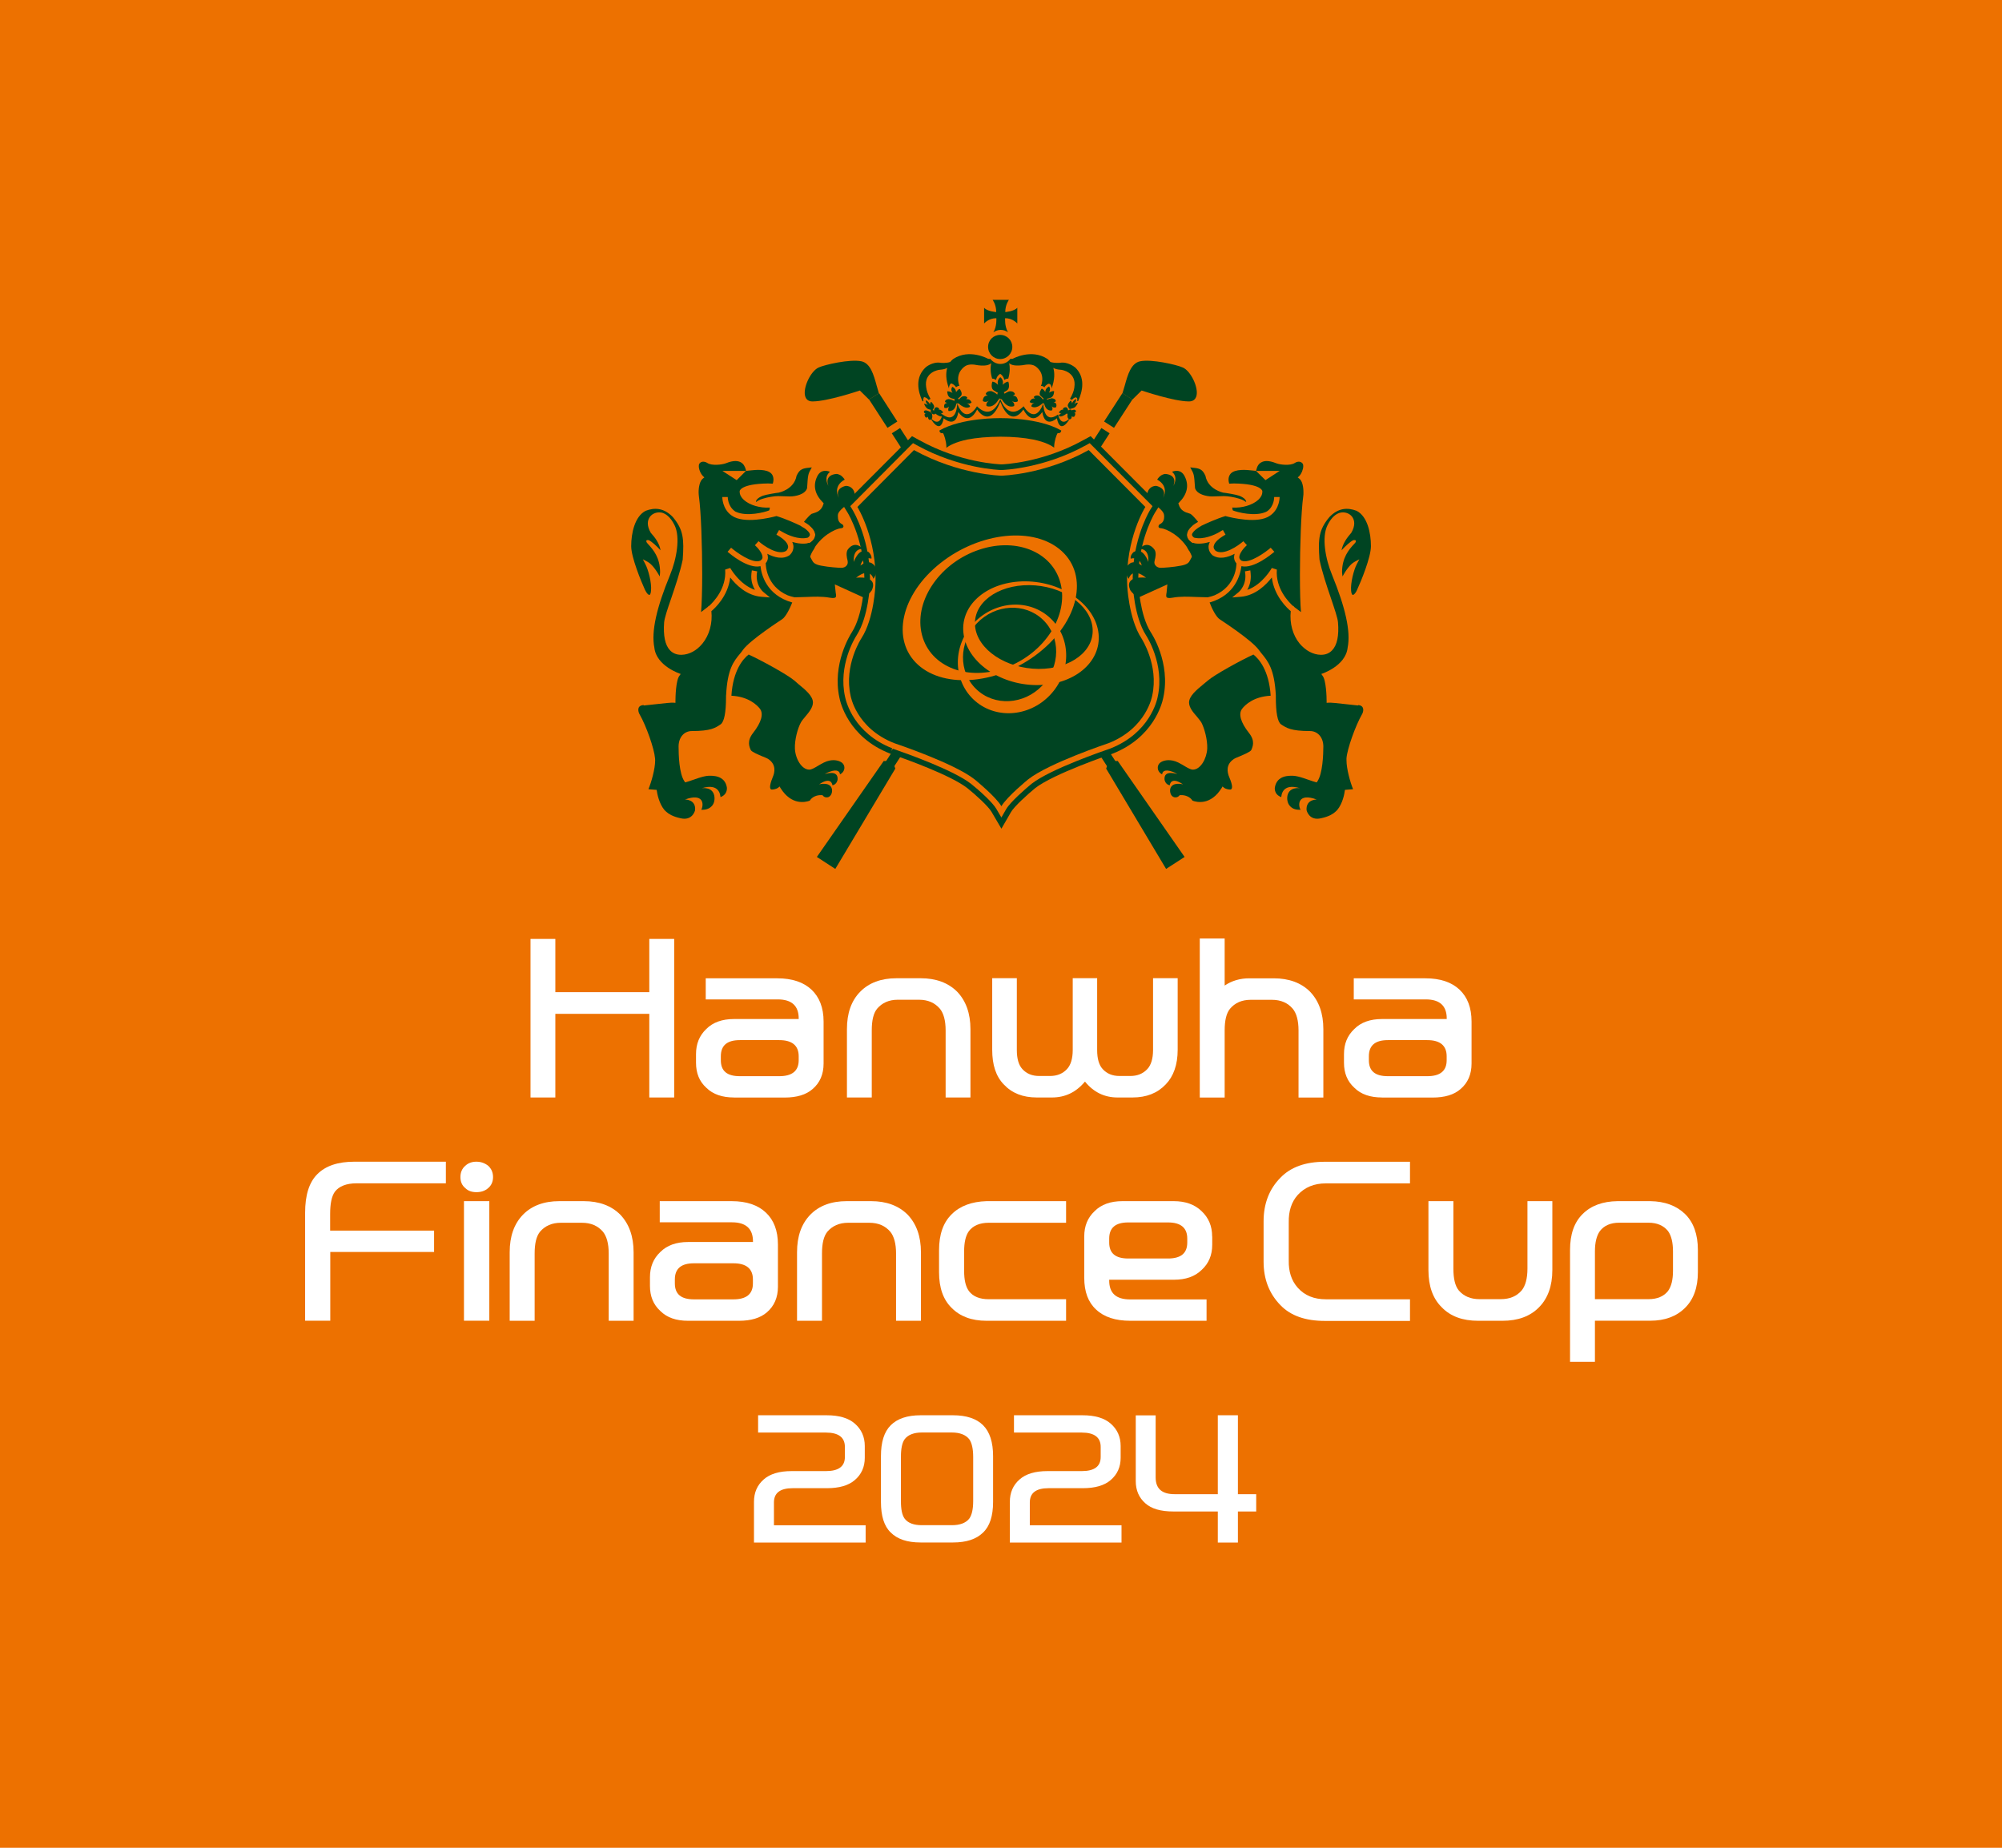 <?xml version="1.0" encoding="UTF-8"?><svg id="_레이어_2" xmlns="http://www.w3.org/2000/svg" viewBox="0 0 300.84 277.7"><defs><style>.cls-1{fill:#fff;}.cls-2{fill:#042;}.cls-3{fill:#ed7100;}</style></defs><g id="_0"><rect class="cls-3" width="300.84" height="277.7"/><path class="cls-1" d="m49.63,184.95h15.6v3.21h-15.6v10.33h-3.78v-16.23c0-2.62.59-4.56,1.84-5.8,1.25-1.25,3.09-1.87,5.58-1.87h13.73v3.25h-13.42c-1.53,0-2.62.44-3.25,1.25-.5.69-.72,1.81-.72,3.37v2.5Z"/><path class="cls-1" d="m74.09,176.9c0,.69-.25,1.25-.72,1.65-.5.44-1.09.62-1.78.62s-1.25-.19-1.68-.62c-.5-.41-.72-.97-.72-1.65s.22-1.25.72-1.69c.44-.41,1-.62,1.68-.62s1.28.22,1.78.62c.47.44.72,1,.72,1.69Zm-4.37,21.59v-17.97h3.81v17.97h-3.81Z"/><path class="cls-1" d="m84.04,180.52h3.68c2.31,0,4.15.69,5.49,2.03,1.31,1.37,2,3.25,2,5.65v10.3h-3.74v-10.11c0-1.5-.31-2.59-.87-3.28-.75-.87-1.78-1.34-3.15-1.34h-3.18c-1.34,0-2.37.47-3.12,1.34-.56.69-.81,1.78-.81,3.28v10.11h-3.75v-10.3c0-2.4.66-4.27,2-5.65,1.31-1.34,3.15-2.03,5.46-2.03Z"/><path class="cls-1" d="m103.38,198.5c-1.75,0-3.15-.47-4.15-1.47-1.06-.97-1.56-2.22-1.56-3.78v-1.28c0-1.56.5-2.81,1.56-3.81,1-1,2.4-1.5,4.15-1.5h9.77v-.09c0-1.9-1.06-2.87-3.15-2.87h-10.86v-3.18h10.8c2.25,0,3.96.59,5.15,1.72,1.19,1.12,1.81,2.71,1.81,4.81v6.33c0,1.62-.56,2.9-1.65,3.84-1,.87-2.4,1.28-4.21,1.28h-7.65Zm6.83-8.64h-5.93c-1.93,0-2.87.81-2.87,2.43v.59c0,1.62.94,2.4,2.87,2.4h5.93c1.93,0,2.93-.78,2.93-2.4v-.59c0-1.62-1-2.43-2.93-2.43Z"/><path class="cls-1" d="m127.22,180.52h3.68c2.31,0,4.15.69,5.49,2.03,1.31,1.37,2,3.25,2,5.65v10.3h-3.74v-10.11c0-1.5-.31-2.59-.87-3.28-.75-.87-1.78-1.34-3.15-1.34h-3.18c-1.34,0-2.37.47-3.12,1.34-.56.69-.81,1.78-.81,3.28v10.11h-3.75v-10.3c0-2.4.66-4.27,2-5.65,1.31-1.34,3.15-2.03,5.46-2.03Z"/><path class="cls-1" d="m160.2,198.5h-11.95c-2.25,0-3.99-.66-5.24-1.93-1.28-1.25-1.9-3.03-1.9-5.37v-3.31c0-2.34.62-4.15,1.9-5.4,1.25-1.25,3-1.9,5.24-1.97h11.95v3.25h-11.64c-1.34,0-2.34.44-2.96,1.25-.5.69-.72,1.72-.72,3.06v2.93c0,1.34.22,2.34.72,3.03.62.81,1.62,1.22,2.96,1.22h11.64v3.25Z"/><path class="cls-1" d="m182.16,185.83v1.25c0,1.56-.53,2.81-1.59,3.78-1.03,1-2.4,1.47-4.15,1.47h-9.74v.12c0,1.9,1.03,2.84,3.15,2.84h11.48v3.21h-11.45c-2.25,0-3.96-.56-5.15-1.69-1.19-1.09-1.78-2.68-1.78-4.77v-6.21c0-1.56.5-2.81,1.56-3.81,1-1,2.4-1.5,4.18-1.5h7.71c1.75,0,3.15.5,4.18,1.5,1.06,1,1.59,2.25,1.59,3.81Zm-12.61,3.31h5.96c1.93,0,2.9-.78,2.9-2.4v-.59c0-1.62-.97-2.43-2.9-2.43h-5.96c-1.94,0-2.87.81-2.87,2.43v.59c0,1.62.94,2.4,2.87,2.4Z"/><path class="cls-1" d="m189.88,189.6v-6.05c0-2.65.84-4.84,2.53-6.55,1.53-1.59,3.75-2.4,6.68-2.4h12.79v3.25h-12.64c-1.78,0-3.18.59-4.24,1.75-.94,1.06-1.37,2.43-1.34,4.12v5.71c-.03,1.69.41,3.03,1.34,4.09,1.06,1.19,2.47,1.75,4.24,1.75h12.64v3.25h-12.79c-2.93,0-5.15-.78-6.68-2.37-1.68-1.72-2.53-3.9-2.53-6.52Z"/><path class="cls-1" d="m222.11,198.5c-2.31,0-4.15-.66-5.46-2.03-1.34-1.31-2-3.18-2-5.59v-10.36h3.75v10.14c0,1.5.25,2.59.81,3.28.75.87,1.78,1.31,3.12,1.31h3.18c1.37,0,2.4-.44,3.15-1.31.56-.69.87-1.78.87-3.28v-10.14h3.74v10.36c0,2.4-.69,4.27-2,5.59-1.34,1.37-3.18,2.03-5.49,2.03h-3.68Z"/><path class="cls-1" d="m235.93,187.85c0-2.34.62-4.15,1.9-5.4,1.25-1.25,3-1.9,5.24-1.93h4.9c2.22.03,3.96.69,5.24,1.93,1.28,1.25,1.93,3.06,1.93,5.4v3.34c0,2.34-.66,4.12-1.93,5.37-1.28,1.28-3.03,1.93-5.21,1.93h-8.33v6.18h-3.74v-16.82Zm3.74.22v7.18h8.05c1.31,0,2.28-.41,2.93-1.22.5-.69.75-1.69.75-3.03v-2.93c0-1.34-.25-2.37-.75-3.06-.66-.81-1.62-1.25-2.93-1.25h-4.4c-1.31,0-2.28.44-2.9,1.25-.5.69-.75,1.72-.75,3.06Z"/><path class="cls-1" d="m118.97,221.09h5.14c1.9,0,2.85-.7,2.85-2.12v-1.52c0-1.42-.95-2.15-2.85-2.15h-10.19v-2.6h10.31c1.87,0,3.27.42,4.22,1.25,1,.87,1.5,2,1.5,3.37v1.77c0,1.37-.5,2.5-1.5,3.35-.95.82-2.35,1.22-4.19,1.22h-5.14c-1.9,0-2.82.72-2.82,2.15v3.42h13.78v2.6h-16.78v-6.12c0-1.37.47-2.5,1.47-3.37.92-.82,2.32-1.25,4.19-1.25Z"/><path class="cls-1" d="m143.21,231.82h-4.87c-2,0-3.5-.5-4.49-1.5-1-.95-1.47-2.5-1.47-4.59v-6.89c0-2.1.47-3.64,1.47-4.64,1-1,2.5-1.5,4.49-1.5h4.87c2,0,3.52.5,4.52,1.5s1.5,2.55,1.5,4.64v6.89c0,2.1-.5,3.65-1.5,4.59-1,1-2.52,1.5-4.52,1.5Zm-.17-2.6c1.2,0,2.07-.32,2.6-.97.4-.55.6-1.42.6-2.67v-6.59c0-1.25-.2-2.15-.6-2.7-.52-.65-1.4-1-2.6-1h-4.52c-1.2,0-2.07.35-2.57,1-.4.55-.57,1.45-.57,2.7v6.59c0,1.25.17,2.12.57,2.67.5.65,1.37.97,2.57.97h4.52Z"/><path class="cls-1" d="m157.41,221.09h5.14c1.9,0,2.85-.7,2.85-2.12v-1.52c0-1.42-.95-2.15-2.85-2.15h-10.18v-2.6h10.31c1.87,0,3.27.42,4.22,1.25,1,.87,1.5,2,1.5,3.37v1.77c0,1.37-.5,2.5-1.5,3.35-.95.82-2.35,1.22-4.19,1.22h-5.14c-1.9,0-2.82.72-2.82,2.15v3.42h13.78v2.6h-16.78v-6.12c0-1.37.47-2.5,1.47-3.37.92-.82,2.32-1.25,4.19-1.25Z"/><path class="cls-1" d="m173.66,212.7v9.34c0,1.7.95,2.52,2.85,2.52h6.49v-11.86h3.02v11.86h2.75v2.6h-2.75v4.67h-3.02v-4.67h-6.69c-1.87,0-3.27-.4-4.19-1.22-.97-.85-1.45-1.97-1.45-3.34v-9.89h3Z"/><polygon class="cls-2" points="165.51 64.33 165.46 64.4 132.82 114.9 134.04 115.69 166.74 65.12 165.51 64.33"/><polygon class="cls-2" points="134.12 114.39 132.79 114.37 132.74 114.45 122.75 128.79 125.52 130.59 134.54 115.51 134.12 114.39"/><polygon class="cls-2" points="168.67 59.08 168.63 59.14 165.91 63.35 167.4 64.3 170.16 60.04 168.67 59.08"/><path class="cls-2" d="m177.76,55.24c-.96-.44-4.76-1.3-6.44-.94-1.37.29-1.86,2.05-2.29,3.6l-.36,1.21.08.03,1.34.87.07.05s1.32-1.31,1.39-1.37c.29.09,4.82,1.62,7.06,1.64.65.02,1.05-.29,1.19-.87.3-1.28-.87-3.69-2.04-4.22"/><polygon class="cls-2" points="135.26 64.33 135.3 64.4 167.94 114.9 166.7 115.69 134.01 65.12 135.26 64.33"/><polygon class="cls-2" points="166.63 114.39 167.98 114.37 168.02 114.45 178.01 128.79 175.23 130.59 166.22 115.51 166.63 114.39"/><polygon class="cls-2" points="132.09 59.08 132.13 59.14 134.84 63.35 133.36 64.3 130.6 60.04 132.09 59.08"/><path class="cls-2" d="m122.99,55.24c.96-.44,4.77-1.3,6.45-.94,1.37.29,1.85,2.05,2.28,3.6l.35,1.21-.07.03-1.34.87-.06.05s-1.32-1.31-1.39-1.37c-.28.09-4.83,1.62-7.07,1.64-.64.02-1.04-.29-1.17-.87-.29-1.28.87-3.69,2.03-4.22"/><path class="cls-3" d="m136.44,66.75l-9.21,9.26.53.86s2.78,4.56,2.53,10.95c0,.05-.2,4.75-1.92,7.43-.11.17-2.93,4.51-1.8,9.59l-.02-.06c.04.22.99,5.58,7.35,8.09h.03s.04.03.04.03c.08.04,8.79,2.96,11.69,5.25,1.15.92,3.19,2.75,3.71,3.66l1.1,1.89,1.09-1.89c.54-.91,2.56-2.74,3.71-3.68,2.9-2.27,11.61-5.19,11.71-5.23l.03-.02h.03c6.34-2.52,7.29-7.88,7.34-8.1v.06c1.13-5.08-1.69-9.42-1.82-9.6-1.71-2.67-1.92-7.37-1.92-7.41-.26-6.4,2.51-10.92,2.53-10.96l.54-.86-.71-.72-9.18-9.21-.84.46c-6.24,3.46-12.24,3.67-12.51,3.68-.29,0-6.28-.22-12.52-3.68l-.83-.46-.68.67Z"/><path class="cls-2" d="m150.48,124.54l-1.48-2.52c-.47-.83-2.43-2.61-3.61-3.55-2.48-1.96-9.4-4.43-11.46-5.14l-.22-.09c-6.29-2.48-7.46-7.78-7.57-8.38h0c-1.1-5.04,1.56-9.36,1.87-9.84,1.65-2.57,1.86-7.17,1.86-7.21.24-6.18-2.36-10.54-2.48-10.73l-.7-1.14,10.36-10.39,1.11.61c6.18,3.43,12.08,3.62,12.32,3.63.23,0,6.13-.21,12.29-3.63l1.12-.61,10.36,10.4-.72,1.14c-.46.79-2.7,4.99-2.46,10.72,0,.05.22,4.66,1.85,7.2.02.03,3.08,4.54,1.87,9.92h0c-.19.89-1.49,5.91-7.58,8.33-.45.16-8.9,3.03-11.67,5.2-1.2.99-3.13,2.75-3.61,3.57l-1.45,2.52Zm-16.32-12.02c2.14.74,9.18,3.25,11.77,5.29,1.18.94,3.26,2.8,3.81,3.79l.74,1.26.72-1.26c.63-1.08,2.96-3.11,3.81-3.8,2.83-2.22,10.92-4.99,11.83-5.3,5.95-2.35,7.03-7.24,7.13-7.79h0c1.08-4.92-1.72-9.18-1.75-9.22-1.82-2.83-1.99-7.61-1.99-7.66-.24-5.94,2.09-10.33,2.57-11.15l.39-.61-9.44-9.47-.56.31c-6.34,3.52-12.44,3.72-12.69,3.73-.28,0-6.37-.2-12.74-3.73l-.56-.31-.46.45-8.97,9.02.35.57c.12.2,2.85,4.77,2.6,11.19,0,.03-.18,4.83-1.99,7.64-.29.45-2.8,4.54-1.74,9.27h0c.16.77,1.33,5.46,7.08,7.72l-.13.41.23-.36Z"/><path class="cls-2" d="m150.48,121.17c.84-1.45,4.01-4.03,4.01-4.03,3.12-2.46,12.09-5.45,12.09-5.45,5.75-2.27,6.56-7.13,6.56-7.13,1.03-4.6-1.62-8.63-1.62-8.63-1.95-3.01-2.14-8.07-2.14-8.07-.28-6.91,2.73-11.67,2.73-11.67l-8.51-8.55c-6.74,3.74-13.12,3.85-13.12,3.85,0,0-6.39-.12-13.14-3.85l-8.5,8.55s2.99,4.76,2.71,11.67c0,0-.16,5.06-2.11,8.07,0,0-2.66,4.03-1.62,8.63,0,0,.79,4.86,6.56,7.13,0,0,8.98,2.99,12.08,5.45,0,0,3.18,2.58,4.02,4.03"/><path class="cls-2" d="m150.21,59.97c-.13,0-.17.1-.17.1-.86,1.44-1.8.94-1.8.94-.15-.48.39-.81.39-.81-.59.4-.95.06-.95.06.05-.95.78-.79.78-.79-.31-.14-.34-.28-.34-.28.22-.55.93-.39.93-.39,0,0,.46.16.91.58"/><path class="cls-2" d="m150.42,59.99c.12,0,.17.1.17.1.87,1.43,1.8.93,1.8.93.15-.46-.38-.79-.38-.79.58.4.95.06.95.06-.07-.97-.79-.8-.79-.8.3-.13.35-.28.35-.28-.23-.55-.93-.38-.93-.38,0,0-.47.16-.91.57"/><path class="cls-2" d="m141.99,60.39s.08.1.32.15c-.03.05-.24.05-.35.21-.06.07-.09.15-.09.28,0,.07,0,.17.04.26,0,0,.35.18.7-.19h0c0,.06-.12.22-.12.42,0,.08,0,.17.06.25.01-.01.29.06.58-.11.27-.15.45-.45.56-.88,0-.03.03-.11.11-.13-.04,0-.34-.37-.34-.37-.46-.25-.87-.3-.87-.3-.01,0-.55,0-.59.41"/><path class="cls-2" d="m144.56,59.61s-.31.19-.55.57c0,.03-.04.48-.04.48.09-.04.15.03.15.03,1.03.94,1.61.46,1.65.44-.03-.34-.51-.51-.51-.51.55.15.73-.15.74-.15-.11-.22-.24-.37-.41-.44-.2-.08-.4-.01-.4-.01.17-.17.16-.29.16-.29-.29-.34-.79-.12-.79-.12"/><path class="cls-2" d="m142.86,59.82s.55.17.75.21l.26-.06c.15-.1.52-.46.52-.46.35-.37-.17-1.06-.17-1.06-.33.07-.55.5-.55.5-.03-.62-.56-.81-.56-.81,0,0-.35.36.03.92,0,0-.45-.3-.8-.24,0,0-.02.8.53.99"/><path class="cls-2" d="m140.1,62.21c-.05.02-.03.09-.03.09.18.96-.45.78-.45.78-.25-.24-.14-.51-.14-.51-.11.3-.41.14-.41.14-.35-.58.06-.56.06-.56-.2-.04-.27-.15-.27-.15-.13-.33.28-.33.28-.33,0,0,.27.04.65.24"/><path class="cls-2" d="m140.44,62.12c.05-.02.11.04.11.04.97.73,1.19.32,1.19.32-.12-.3-.47-.43-.47-.43.4.16.45-.09.45-.09-.4-.55-.67-.37-.67-.37.1-.11.05-.21.05-.21-.32-.31-.58-.11-.58-.11,0,0-.14.17-.18.46"/><path class="cls-2" d="m161.5,55.18s-1.03-.87-2.25-.65c0,0-.81.07-1.41-.13-.24-.31-.45-.46-.45-.46-2.42-1.59-5.21-.02-5.21-.02-.17.03-.27.02-.34,0-.35.47-.89.78-1.51.78s-1.17-.32-1.53-.78c-.06.03-.17.04-.33,0,0,0-2.8-1.57-5.21.02,0,0-.22.15-.47.46-.58.21-1.4.13-1.4.13-1.22-.23-2.26.65-2.26.65-1.66,1.51-1.21,3.62-.51,5.13h.03s.08-.02.12-.02c-.02-.08-.04-.14-.04-.2,0-.11.02-.17.03-.18l.09-.24.25.08s.26.11.48.38c.05-.06.08-.12.16-.15l.1-.02c-.39-.65-.6-1.23-.66-1.76,0,0,0,.02,0,.02-.38-2.35,1.96-2.64,1.96-2.64.59-.04.97-.15,1.2-.29-.21.7-.25,1.71.26,3.09v-.05c0-.26.11-.48.2-.59l.12-.13.16.07s.38.15.58.52c.12-.08.23-.18.38-.2l.14-.03s-.06-.13-.08-.18c-.57-1.95,1-2.8,1-2.8.55-.32,1.35-.18,1.35-.18,1.59.31,2.24.03,2.5-.23-.11.52-.17,1.3.14,2.32h.01c.22,0,.4.09.58.2.08-.53.46-.8.48-.82l.14-.1.14.1s.39.3.47.82c.17-.11.36-.2.58-.2h.02c.3-1,.25-1.79.14-2.32.26.26.9.52,2.49.23,0,0,.81-.14,1.36.18,0,0,1.57.84,1.01,2.79-.03.08-.07.17-.1.24.05-.01.1-.03.16-.01.16.02.27.12.37.2.21-.37.57-.51.58-.52.1-.03.22,0,.29.06.1.1.21.32.21.59,0,.02,0,.05,0,.05h0c.51-1.37.47-2.4.26-3.1.24.14.61.26,1.2.29,0,0,2.34.28,1.96,2.64,0,0,.01-.01.01-.02-.07.54-.29,1.12-.68,1.77.05,0,.07,0,.13,0,.06.02.1.09.15.15.22-.27.47-.37.49-.38.07-.02.13-.02.19,0,.06.03.12.08.14.15,0,.02.02.08.02.2,0,.04-.02.1-.03.18.03,0,.08,0,.11,0,.01,0,.03.01.04.02.69-1.51,1.15-3.63-.52-5.14"/><path class="cls-2" d="m140.17,61.59c.06-.08.19-.36.19-.36.12-.3-.42-.83-.42-.83-.18.05-.19.4-.19.4-.2-.48-.62-.64-.62-.64,0,0-.1.3.3.71,0,0-.39-.22-.57-.18,0,0,.22.63.62.79,0,0,.41.12.55.16"/><path class="cls-2" d="m156.8,60.59c.09.02.11.09.11.09.3,1.24,1.16,1,1.16,1,.24-.34-.09-.66-.09-.66.37.39.73.17.73.17.21-.73-.4-.72-.4-.72.27-.05.35-.17.35-.17-.03-.45-.64-.44-.64-.44,0,0-.41.06-.87.31"/><path class="cls-2" d="m156.8,60.59c-.1-.03-.15.04-.15.04-1.07.97-1.67.44-1.67.44.01-.38.51-.54.51-.54-.56.19-.76-.13-.76-.13.29-.71.83-.47.83-.47-.21-.14-.21-.28-.21-.28.32-.37.83-.15.83-.15,0,0,.33.21.58.6"/><path class="cls-2" d="m156.86,59.94c-.14-.12-.51-.47-.51-.47-.36-.37.18-1.06.18-1.06.32.06.54.51.54.51.02-.62.57-.84.57-.84,0,0,.35.39-.03.95,0,0,.46-.31.79-.24,0,0,.02.79-.52.99,0,0-.55.17-.76.21"/><path class="cls-2" d="m160.4,62.12c.06.01.03.08.03.08-.16.96.46.79.46.79.26-.27.14-.53.14-.53.11.31.41.15.41.15.35-.57-.04-.57-.04-.57.17-.03.26-.11.26-.11.1-.36-.27-.36-.27-.36,0,0-.29.04-.65.24"/><path class="cls-2" d="m160.4,62.12c-.06-.02-.12.04-.12.04-.96.73-1.18.32-1.18.32.12-.3.47-.43.47-.43-.41.16-.44-.09-.44-.09.39-.56.66-.37.66-.37-.09-.11-.04-.21-.04-.21.32-.31.59-.11.59-.11,0,0,.14.15.18.46"/><path class="cls-2" d="m159.01,62.29c-2.23,1.59-2.23-1.63-2.23-1.63-1.3,3.33-2.96.4-2.96.4-2.31,2.28-3.45-.92-3.5-1.11-.07.19-1.2,3.39-3.51,1.11,0,0-1.67,2.93-2.97-.4,0,0,0,3.22-2.22,1.63,0,0-.36,2.14-1.87.44,0,0,1.51,2.88,2.06.13,0,0,1.8,1.64,2.2-.95,0,0,1.41,2.35,2.83-.37,0,0,1.84,3.04,3.48-1.17,1.63,4.21,3.46,1.17,3.46,1.17,1.43,2.72,2.84.37,2.84.37.42,2.59,2.2.95,2.2.95.55,2.75,2.05-.13,2.05-.13-1.51,1.7-1.87-.44-1.87-.44"/><path class="cls-2" d="m152.12,52.13c0,1.01-.81,1.83-1.82,1.83s-1.82-.82-1.82-1.83.81-1.8,1.82-1.8,1.82.81,1.82,1.8"/><path class="cls-2" d="m160.66,61.42c-.06-.09-.19-.37-.19-.37-.13-.29.41-.83.41-.83.19.07.21.41.21.41.19-.49.61-.66.61-.66,0,0,.1.32-.29.73,0,0,.38-.23.56-.17,0,0-.22.62-.61.77,0,0-.4.14-.54.16"/><path class="cls-2" d="m159.45,64.69c-3.36-1.94-9.07-1.85-9.13-1.85-.07,0-5.78-.08-9.14,1.85v.02c0,.07,0,.16.07.25.07.09.17.14.33.15l.1-.03.03.03c.17.23.47,1.17.5,1.97v.22c.35-.28,1.26-.85,3.19-1.25,1.38-.27,3.04-.41,4.92-.42,1.87,0,3.53.15,4.9.42,1.93.39,2.83.96,3.19,1.23v-.23c.04-.79.34-1.71.52-1.95h.07s.06,0,.06,0c.15,0,.26-.06.32-.15.07-.07.09-.18.09-.25,0,0,0,0,0-.02"/><path class="cls-2" d="m151.06,46.9c0-1.13.55-1.84.55-1.84h-2.45s.54.7.54,1.84c0,0-1.34-.09-1.82-.65v2.37s.66-.8,1.84-.8c0,0,.11,1.2-.45,2.13.32-.23.7-.37,1.11-.37s.79.14,1.09.35c-.54-.93-.43-2.11-.43-2.11,1.16,0,1.83.8,1.83.8v-2.37c-.49.56-1.81.65-1.81.65"/><path class="cls-2" d="m150.49,59.14c.22-.09.81-.45.81-.45.57-.36.22-1.33.22-1.33-.43,0-.85.48-.85.48.22-.77-.35-1.15-.35-1.15,0,0-.57.38-.35,1.15,0,0-.42-.48-.85-.48,0,0-.35.97.24,1.33,0,0,.58.36.79.45"/><path class="cls-2" d="m150.43,58.79c.32,0,.57.26.57.57s-.25.58-.57.58-.58-.26-.58-.58.26-.57.58-.57"/><path class="cls-2" d="m143.68,59.88c.21-.06.44.08.52.3.07.19-.05.4-.26.45-.21.03-.44-.1-.51-.31-.07-.19.04-.41.24-.45"/><path class="cls-2" d="m139.96,61.58c.14-.04.36.08.5.27.13.19.11.38-.04.42-.16.05-.37-.07-.49-.27-.13-.18-.12-.38.03-.41"/><path class="cls-2" d="m157.14,59.88c-.2-.06-.43.08-.51.3-.07.19.05.4.25.45.21.03.44-.1.52-.31.06-.19-.05-.41-.26-.45"/><path class="cls-2" d="m160.9,61.55c-.16-.03-.37.09-.5.27-.12.19-.1.38.04.43.16.04.37-.08.49-.28.13-.19.12-.38-.03-.42"/><path class="cls-2" d="m179.16,81.6l-.05-.02-.06-.05c-.63-.44-.73-.92-.69-1.24.08-.86,1.12-1.55,1.68-1.86-.38-.49-.91-1.05-1.13-1.19l-.28-.1c-.48-.14-1.25-.37-1.52-1.37l-.04-.14.11-.1c1.22-1.24,1.53-2.57.85-3.93-.65-1.32-1.91-.69-1.91-.69h0s0,0,0,0c1.01.82.21,2.11.21,2.11.66-1.72-1.18-1.83-1.35-1.78-.17.04-.35.12-.5.21-.35.24-.56.58-.57.59,0,0,0,.03-.02.04,1.89,1.05.9,2.73.9,2.73.64-1.52-1.07-1.79-1.07-1.79-.73,0-1.31.58-1.31,1.31,0,.33.11.62.31.84.01.02.01.05.02.05.02.02.1.07.17.14.02.03.04.04.08.05.12.1.25.2.25.2.92.68,1.63,1.27,1.68,1.77,0,.08.02.18.02.27,0,.43-.12.88-.64,1.13-.12.05-.21.21-.21.35,0,.01,0,.03,0,.05.03.17.22.2.4.21.8.09,3.01,1.14,4.22,3.41.19-.1.13-.48.59-.63v.04l.18-.55c-.1-.02-.21-.05-.33-.07"/><path class="cls-2" d="m182.13,74.61l1.8-.05c.54-.01,1.64.18,2.15.35.28.09.65.16,1.18.54.02-.59-1.08-.96-1.08-.96-.47-.17-2.07-.43-2.35-.45,0,0-2.31-.45-2.69-2.54-.5-1.1-.96-1.12-2.29-1.26.6,1.06.58.98.73,3.13.3.95,1.77,1.24,2.55,1.24"/><path class="cls-2" d="m190.94,104.55c-.24-3.83-1.79-5.56-2.59-6.18-1.86.85-5.81,3.01-6.86,3.92l-.65.54c-1.06.87-2.16,1.79-2.16,2.75,0,.76.62,1.49,1.17,2.11.26.33.52.63.69.91.46.88.92,2.59.87,3.9-.07,1.5-1,3.17-2.16,3.17-.53,0-1.43-.71-2.19-1.07-1.22-.59-2.12-.3-2.43-.15-.91.39-.83,1.52.01,1.93,0-.35.31-.87,1.6-.38.14.05.29.12.45.21.06.03.12.05.17.09,0,0-.04-.02-.1-.04.05.02.09.04.14.08,0,0-2.09-.75-1.9.88.08.3.27.7.78.8,0,0,.1-1.43,1.99-.14,0,0-1.64-.45-1.92.69-.04.2-.03.5.08.77.08.17.23.41.53.48.31.07.57-.07.65-.15l.14-.13.03-.04h.08c.79-.05,1.5.29,1.84.83.65.25,2.73.73,4.37-1.89l.14-.24.22.18c.26.23.98.35,1.08.24.12-.12.32-.39-.29-1.82-.33-.77-.5-1.88.61-2.67.17-.14.52-.29.98-.47.58-.25,1.58-.66,1.72-.94.21-.49.62-1.36-.35-2.57-1.26-1.6-1.62-2.89-1.01-3.65.44-.57,1.72-1.81,4.26-1.94"/><path class="cls-2" d="m185.78,84.68h.03c-.25-.27-.33-.56-.36-.79,0-.05-.01-.1-.01-.14,0-.18.04-.34.09-.52-1.04.55-2.31.9-3.34.21l-.03-.02-.03-.04c-.42-.42-.52-.84-.52-1.19,0-.09,0-.17.02-.24.04-.17.09-.33.17-.5-.83.24-1.76.37-2.63.13l-.07-.02-.05-.05c-.63-.43-.73-.92-.69-1.24.05-.51.43-.96.85-1.3-.37-.03-.72.07-.94.45-.29.47-.18,1.11,0,1.58.15.5.28.5.57.58l-.43.71c.32.52.71,1.19.68,1.42l-.27.5c-.16.33-.38.63-1.39.81-1.12.22-2.63.32-3.02.32-.29,0-.57-.12-.75-.33-.15-.16-.21-.37-.19-.57l.04-.16c0-.06,0-.11.02-.15.07-.24.29-1.06-.06-1.55-1.1-1.45-2.21-.16-2.28-.07h.05s-.01-.01-.01-.01c0,0,1.49-.19,1.33,1.95,0,0-.76-2.35-2.23-1.47-.13.12-.51.53-.42.99.27-.12,1.33-.24,1.66,1.03,0,0-.94-.81-1.72-.35-.33.22-.55.44-.66.87-.11.82.42,1.47.42,1.47,0,0,.45-1.89,2.61-.16,0,0-3.4-.45-2.37,1.88.28.4.68.81,1.32,1.05l4.25-1.93-.12,1.24c-.05.27-.1.58.02.7.07.07.27.17.87.06,1.19-.22,2.43-.15,3.52-.11l1.77.05c.37-.07.69-.18,1.03-.3,3.31-1.43,3.29-4.65,3.29-4.79"/><path class="cls-2" d="m204.11,106.03l-1.85-.2c-1.11-.13-2.36-.26-2.64-.22l-.27.02v-.26c0-.57-.06-3.18-.63-3.84l-.17-.24s3.66-1.15,3.96-3.96c.49-2.47-.36-6.06-2.33-10.9-1.01-2.42-1.6-5.71-.69-7.51.63-1.28,1.35-1.72,1.87-1.86,1.34-.34,2.93.91,1.7,3.01-.64.73-1.27,1.59-1.47,2.63.65-.68,1.31-1.31,1.78-1.52,0,0,.59-.14.3.37-.32.39-.3.32-.3.32-.66.75-1.7,1.93-1.7,4.11,0,.2.05.43.07.65.45-.81,1.1-1.82,1.84-2.21l.69-.37-.37.7c-.48.92-.97,2.87-.87,4.02.03.49.19.63.25.65.11,0,.4-.18.66-.8.58-1.25,2.07-4.87,2.07-6.54,0-1.99-.53-4.48-2.15-5.31-1.36-.52-2.77-.45-4.09.94-1.6,1.9-1.71,3.27-1.49,6.4.37,1.78,1.11,4.02,1.73,5.82.55,1.64,1,2.95,1.05,3.59.17,2-.13,3.42-.87,4.2-.44.47-1.01.7-1.72.69-1.16-.02-2.28-.64-3.16-1.67-1.06-1.28-1.54-3.09-1.35-4.89-.5-.42-2.51-2.26-2.84-5.06-.86,1.09-2.45,2.71-4.67,2.9l-1.29.1,1-.82s1.3-1.11.92-3.1l.81-.15c.03.32.07.61.07.9,0,.86-.25,1.53-.53,2.03,2.28-.78,3.67-3.25,3.69-3.29l.75.24c-.21,2.85,1.77,4.88,2.45,5.49,0-.02,0-.02.03-.03.05.06.11.12.15.17.33.25.75.56,1,.76-.11-1.17-.16-3.28-.16-5.65,0-4.24.18-9.39.49-11.7.04-.21.04-.42.04-.64,0-.85-.17-1.72-.63-2.07l-.23-.18.21-.18c.39-.42.62-1.07.62-1.52,0-.16-.03-.29-.08-.36-.25-.36-.74-.41-1.21-.1-.66.43-2.21.26-2.78.03-1.17-.48-1.85-.35-2.2-.15-.4.19-.65.57-.77,1.1l-.05.2h3.55l-2.14,1.39-1.42-1.39-.55-.06c-.77-.09-2.6-.29-3.28.5-.18.22-.3.51-.3.89,0,.17.04.39.1.59.2,0,.71-.04.71-.03,4.17.05,4.27,1.14,4.27,1.14v.11c0,.43-.21.85-.62,1.22-.88.79-2.45,1.25-3.9,1.15,0,.18.05.32.09.43.66.28,3.36.97,4.98.22.06-.02.11-.05.17-.09,1.09-.76,1.06-2.12,1.06-2.14h.82s.03,1.79-1.43,2.79c-1.8,1.3-5.82.31-6.72.07-1.32.4-2.91,1.12-3.59,1.45-.02.01-.04.03-.04.03-.14.09-.29.17-.44.27h0c-.48.31-.9.71-.95,1.02v.03c0,.15.11.29.31.44,1.37.36,3.04-.39,3.82-.84.25-.16.44-.27.52-.3l.39.69s-.22.14-.51.31c-.52.33-1.18.88-1.26,1.42-.02.04-.02.07-.02.11,0,.2.1.39.29.59,1.21.78,3.42-.77,4.18-1.44l.54.6h-.02c-.44.39-1.13,1.23-1.13,1.79v.06c.02.13.07.31.34.48,1.19.5,3.63-1.3,4.38-1.95l.55.61c-.33.27-3.08,2.61-4.95,2.16-.15,1.19-.88,4.35-4.78,5.46.37.98.99,2.19,1.53,2.53.18.13,4.76,3.08,5.86,4.59l.21.27h-.01l.2.25c.99,1.2,1.95,2.36,2.16,6.31v.08c0,.05,0,.09,0,.13h0v.03c0,2.36.26,3.75.78,4.12.81.54,1.5,1.01,4.35,1.01,1.17,0,2.01.96,2.01,2.33,0,1.19-.1,4.09-.9,5.24l-.1.15-.61-.18c-.71-.22-2.03-.78-2.94-.82-.51,0-2.39-.13-2.73,1.72,0,0-.22,1.05.96,1.49.02-.24.12-2.16,2.81-1.34,0,0-1.8-.3-1.92,1.4-.04,1.46,1.13,1.74,1.13,1.74.24.08.53.11.87.11-.42-.81-.37-2.58,2.44-1.55,0,0-1.64-.05-1.53,1.58,0,.06.39,1.7,2.24,1.22,1.15-.25,1.76-.66,2.05-.92.01-.02.02-.02.04-.04.84-.68,1.31-2.26,1.4-3.09l.04-.2s.85-.06,1.22-.1c-.42-1.03-.99-3.03-.99-4.35v-.3c.11-1.43,1.34-4.87,2.33-6.61.11-.18.19-.44.19-.67,0-.13-.03-.25-.08-.35-.11-.22-.35-.35-.72-.37"/><path class="cls-2" d="m121.68,81.6l.06-.02.07-.05c.61-.44.72-.92.69-1.24-.08-.86-1.14-1.55-1.69-1.86.38-.49.9-1.05,1.12-1.19l.29-.1c.47-.14,1.23-.37,1.51-1.37l.04-.14-.1-.1c-1.24-1.24-1.53-2.57-.87-3.93.64-1.32,1.92-.69,1.92-.69h0c-1.03.82-.24,2.11-.24,2.11-.65-1.72,1.19-1.83,1.36-1.78.17.04.34.12.51.21.33.24.56.58.56.59.01,0,.01.03.03.04-1.91,1.05-.89,2.73-.89,2.73-.66-1.52,1.07-1.79,1.07-1.79.72,0,1.31.58,1.31,1.31,0,.33-.13.62-.33.84,0,.02-.02.05-.02.05-.02.02-.09.07-.17.14-.02.03-.05.04-.08.05-.12.1-.24.2-.24.2-.92.68-1.64,1.27-1.68,1.77,0,.08,0,.18,0,.27,0,.43.11.88.62,1.13.12.05.22.21.22.35,0,.01,0,.03-.02.05-.03.17-.22.2-.38.21-.82.09-3.02,1.14-4.24,3.41-.19-.1-.13-.48-.59-.63v.04l-.18-.55c.11-.02.22-.05.33-.07"/><path class="cls-2" d="m118.72,74.61l-1.79-.05c-.54-.01-1.65.18-2.16.35-.28.09-.66.16-1.17.54-.03-.59,1.08-.96,1.08-.96.46-.17,2.07-.43,2.33-.45,0,0,2.32-.45,2.69-2.54.51-1.1.98-1.12,2.29-1.26-.59,1.06-.57.98-.71,3.13-.29.95-1.77,1.24-2.57,1.24"/><path class="cls-2" d="m109.91,104.55c.24-3.83,1.78-5.56,2.59-6.18,1.86.85,5.82,3.01,6.88,3.92l.62.54c1.07.87,2.16,1.79,2.16,2.75,0,.76-.62,1.49-1.14,2.11-.27.33-.54.63-.68.91-.48.88-.94,2.59-.89,3.9.06,1.5,1,3.17,2.17,3.17.52,0,1.42-.71,2.19-1.07,1.2-.59,2.11-.3,2.41-.15.93.39.85,1.52,0,1.93,0-.35-.31-.87-1.59-.38-.14.05-.29.12-.46.21-.06.03-.11.05-.18.09,0,0,.04-.02.1-.04-.04.02-.08.04-.13.08,0,0,2.08-.75,1.9.88-.07.3-.27.7-.77.8,0,0-.11-1.43-2-.14,0,0,1.65-.45,1.92.69.05.2.04.5-.08.77-.09.17-.23.41-.53.48-.32.07-.57-.07-.65-.15l-.13-.13-.03-.04h-.09c-.78-.05-1.5.29-1.81.83-.68.25-2.76.73-4.4-1.89l-.14-.24-.21.18c-.29.23-.99.35-1.1.24-.11-.12-.3-.39.28-1.82.34-.77.5-1.88-.59-2.67-.18-.14-.54-.29-1-.47-.58-.25-1.58-.66-1.71-.94-.22-.49-.61-1.36.35-2.57,1.25-1.6,1.61-2.89,1.01-3.65-.45-.57-1.73-1.81-4.27-1.94"/><path class="cls-2" d="m115.06,84.68h-.03c.25-.27.34-.56.36-.79,0-.05,0-.1,0-.14,0-.18-.04-.34-.09-.52,1.04.55,2.33.9,3.35.21l.03-.02.03-.04c.42-.42.52-.84.52-1.19,0-.09,0-.17-.02-.24-.03-.17-.08-.33-.16-.5.83.24,1.76.37,2.62.13l.06-.02.08-.05c.62-.43.72-.92.69-1.24-.05-.51-.44-.96-.86-1.3.37-.03.72.07.95.45.27.47.16,1.11,0,1.58-.17.5-.29.5-.57.58l.42.71c-.33.52-.71,1.19-.68,1.42l.27.5c.17.33.4.63,1.39.81,1.12.22,2.63.32,3.02.32.3,0,.6-.12.77-.33.14-.16.2-.37.18-.57l-.02-.16c-.02-.06-.02-.11-.03-.15-.06-.24-.27-1.06.06-1.55,1.12-1.45,2.21-.16,2.28-.07h-.05s0-.01,0-.01c0,0-1.48-.19-1.33,1.95,0,0,.77-2.35,2.24-1.47.12.12.5.53.41.99-.27-.12-1.33-.24-1.65,1.03,0,0,.94-.81,1.71-.35.34.22.54.44.67.87.11.82-.43,1.47-.43,1.47,0,0-.44-1.89-2.61-.16,0,0,3.39-.45,2.37,1.88-.27.4-.68.81-1.32,1.05l-4.24-1.93.13,1.24c.05.27.11.58-.02.7-.06.07-.27.17-.87.06-1.2-.22-2.45-.15-3.53-.11l-1.76.05c-.36-.07-.7-.18-1.04-.3-3.29-1.43-3.29-4.65-3.29-4.79"/><path class="cls-2" d="m96.73,106.03l1.86-.2c1.1-.13,2.35-.26,2.64-.22l.27.02v-.26c0-.57.05-3.18.62-3.84l.17-.24s-3.66-1.15-3.96-3.96c-.49-2.47.36-6.06,2.35-10.9,1-2.42,1.58-5.71.68-7.51-.63-1.28-1.37-1.72-1.85-1.86-1.36-.34-2.95.91-1.72,3.01.66.73,1.3,1.59,1.47,2.63-.64-.68-1.3-1.31-1.78-1.52,0,0-.57-.14-.28.37.32.39.28.32.28.32.67.75,1.71,1.93,1.71,4.11,0,.2-.04.43-.05.65-.47-.81-1.11-1.82-1.85-2.21l-.69-.37.36.7c.49.92.98,2.87.87,4.02-.03.49-.18.63-.24.65-.12,0-.39-.18-.68-.8-.57-1.25-2.06-4.87-2.06-6.54,0-1.99.55-4.48,2.17-5.31,1.34-.52,2.76-.45,4.09.94,1.59,1.9,1.7,3.27,1.48,6.4-.36,1.78-1.12,4.02-1.73,5.82-.57,1.64-1,2.95-1.06,3.59-.15,2,.14,3.42.87,4.2.44.47,1.02.7,1.73.69,1.17-.02,2.29-.64,3.14-1.67,1.06-1.28,1.55-3.09,1.36-4.89.51-.42,2.51-2.26,2.83-5.06.85,1.09,2.45,2.71,4.67,2.9l1.3.1-.99-.82c-.07-.05-1.31-1.11-.93-3.1l-.8-.15c-.05.32-.09.61-.09.9,0,.86.27,1.53.55,2.03-2.3-.78-3.69-3.25-3.71-3.29l-.76.24c.22,2.85-1.76,4.88-2.44,5.49-.02-.02-.02-.02-.03-.03-.05.06-.1.12-.16.17-.33.25-.73.56-.99.76.1-1.17.17-3.28.17-5.65,0-4.24-.17-9.39-.49-11.7-.02-.21-.05-.42-.05-.64,0-.85.19-1.72.63-2.07l.23-.18-.19-.18c-.41-.42-.64-1.07-.64-1.52,0-.16.03-.29.08-.36.24-.36.73-.41,1.22-.1.66.43,2.19.26,2.78.03,1.17-.48,1.85-.35,2.21-.15.37.19.63.57.77,1.1l.03.2h-3.55l2.15,1.39,1.4-1.39.57-.06c.77-.09,2.58-.29,3.27.5.19.22.29.51.29.89,0,.17-.05.39-.1.59-.2,0-.71-.04-.71-.03-4.16.05-4.27,1.14-4.27,1.14v.11c0,.43.22.85.63,1.22.87.79,2.44,1.25,3.9,1.15,0,.18-.04.32-.1.43-.67.28-3.35.97-4.97.22-.07-.02-.13-.05-.17-.09-1.09-.76-1.08-2.12-1.08-2.14h-.82s-.03,1.79,1.42,2.79c1.81,1.3,5.82.31,6.72.07,1.34.4,2.92,1.12,3.6,1.45.03.01.03.03.03.03.15.09.3.17.44.27.02,0,.02,0,.03,0,.46.31.9.72.92,1.02v.03c0,.15-.11.29-.3.44-1.38.36-3.03-.39-3.81-.84-.26-.16-.46-.27-.52-.3l-.4.69s.21.14.51.31c.51.33,1.16.88,1.24,1.42.01.04.01.07.01.11,0,.2-.1.39-.27.59-1.22.78-3.43-.77-4.17-1.44h-.01l-.54.6h0c.45.39,1.14,1.23,1.14,1.79,0,.02,0,.04,0,.06,0,.13-.07.31-.35.48-1.17.5-3.61-1.3-4.37-1.95l-.53.61c.32.27,3.05,2.61,4.95,2.16.12,1.19.85,4.35,4.77,5.46-.39.98-1,2.19-1.54,2.53-.19.13-4.76,3.08-5.87,4.59l-.19.27-.2.25c-1.01,1.2-1.94,2.36-2.14,6.31h-.01v.08c0,.05,0,.09,0,.13h0v.03c0,2.36-.28,3.75-.81,4.12-.79.54-1.49,1.01-4.33,1.01-1.18,0-1.99.96-1.99,2.33,0,1.19.07,4.09.89,5.24l.1.15.59-.18c.71-.22,2.04-.78,2.93-.82.51,0,2.41-.13,2.74,1.72,0,0,.2,1.05-.95,1.49-.04-.24-.11-2.16-2.81-1.34,0,0,1.8-.3,1.91,1.4h0c.07,1.46-1.14,1.74-1.14,1.74-.24.08-.51.11-.85.11.41-.81.37-2.58-2.45-1.55,0,0,1.65-.05,1.52,1.58,0,.06-.39,1.7-2.25,1.22-1.13-.25-1.75-.66-2.03-.92-.02-.02-.03-.02-.05-.04-.84-.68-1.3-2.26-1.41-3.09l-.04-.2s-.85-.06-1.23-.1c.43-1.03,1.01-3.03,1.01-4.35,0-.11-.02-.2-.02-.3-.11-1.43-1.32-4.87-2.32-6.61-.11-.18-.19-.44-.19-.67,0-.13.02-.25.07-.35.11-.22.37-.35.73-.37"/><path class="cls-3" d="m146.53,94.17c-.38-3.48,3.26-6.26,8.13-6.23,4.88.04,9.14,2.89,9.51,6.36.39,3.48-3.25,6.26-8.12,6.23-4.87-.04-9.14-2.89-9.52-6.36m18.55,1.08c-.43-4.3-5.34-7.83-10.95-7.88-5.61-.05-9.8,3.41-9.36,7.71.44,4.31,5.35,7.84,10.95,7.88,5.61.04,9.8-3.41,9.36-7.72"/><path class="cls-3" d="m156.61,103.05c-2.75,2.88-7.19,3.13-9.9.53-2.71-2.59-2.66-7.03.1-9.92,2.76-2.88,7.19-3.12,9.9-.53,2.71,2.59,2.66,7.03-.1,9.92m-10.23-9.48c-3.21,3.36-3.27,8.51-.12,11.53,3.14,3.01,8.3,2.74,11.51-.62,3.21-3.35,3.27-8.51.12-11.52-3.15-3.02-8.29-2.73-11.51.62"/><path class="cls-3" d="m146.68,82.78c5.74-2.16,11.42.02,12.68,4.86,1.26,4.84-2.37,10.51-8.12,12.66-5.74,2.16-11.43-.02-12.69-4.86-1.27-4.83,2.36-10.5,8.12-12.66m-5.34,1.84c-5.97,4.72-7.47,11.56-3.39,15.28,4.09,3.71,12.24,2.9,18.2-1.82,5.96-4.72,7.48-11.56,3.39-15.27-4.09-3.72-12.24-2.9-18.2,1.81"/><polygon class="cls-1" points="101.31 141.11 101.31 164.94 97.57 164.94 97.57 152.37 83.45 152.37 83.45 164.94 79.72 164.94 79.72 141.11 83.45 141.11 83.45 149.11 97.57 149.11 97.57 141.11 101.31 141.11"/><path class="cls-1" d="m110.28,164.94c-1.74,0-3.14-.47-4.14-1.46-1.06-.96-1.55-2.21-1.55-3.77v-1.27c0-1.56.5-2.8,1.55-3.8,1-1,2.4-1.49,4.14-1.49h9.74v-.09c0-1.9-1.06-2.86-3.14-2.86h-10.83v-3.17h10.76c2.24,0,3.95.59,5.14,1.71,1.18,1.12,1.81,2.7,1.81,4.79v6.31c0,1.62-.56,2.9-1.65,3.83-.99.87-2.4,1.28-4.2,1.28h-7.62Zm6.81-8.62h-5.91c-1.93,0-2.86.81-2.86,2.43v.59c0,1.62.93,2.4,2.86,2.4h5.91c1.93,0,2.93-.78,2.93-2.4v-.59c0-1.62-.99-2.43-2.93-2.43"/><path class="cls-1" d="m134.69,147.02h3.67c2.3,0,4.14.69,5.48,2.03,1.3,1.36,1.99,3.23,1.99,5.63v10.26h-3.73v-10.08c0-1.5-.31-2.59-.87-3.27-.75-.87-1.77-1.34-3.14-1.34h-3.17c-1.34,0-2.36.47-3.11,1.34-.56.68-.81,1.77-.81,3.27v10.08h-3.73v-10.26c0-2.4.65-4.27,1.99-5.63,1.31-1.34,3.14-2.03,5.45-2.03"/><path class="cls-1" d="m163.04,162.55c-1.34,1.61-2.99,2.39-4.95,2.39h-2.3c-2.09,0-3.73-.65-4.95-1.96-1.19-1.22-1.74-2.96-1.74-5.2v-10.77h3.7v10.8c0,1.31.28,2.27.84,2.87.62.68,1.46,1.03,2.52,1.03h1.62c1.06,0,1.9-.34,2.55-1.03.56-.59.87-1.56.87-2.87v-10.8h3.67v10.8c0,1.31.28,2.27.84,2.87.62.68,1.46,1.03,2.52,1.03h1.62c1.06,0,1.9-.34,2.55-1.03.56-.59.87-1.56.87-2.87v-10.8h3.7v10.77c0,2.24-.62,3.98-1.8,5.2-1.24,1.31-2.9,1.96-4.98,1.96h-2.27c-1.93,0-3.58-.78-4.88-2.39"/><path class="cls-1" d="m187.95,150.26c-1.34,0-2.37.46-3.11,1.34-.56.68-.81,1.77-.81,3.27v10.08h-3.74v-23.9h3.74v7.07c1.06-.72,2.3-1.09,3.7-1.09h3.67c2.3,0,4.14.68,5.47,2.02,1.31,1.37,1.99,3.23,1.99,5.63v10.27h-3.73v-10.08c0-1.5-.31-2.59-.87-3.27-.74-.87-1.77-1.34-3.14-1.34h-3.17Z"/><path class="cls-1" d="m207.66,164.94c-1.74,0-3.15-.47-4.14-1.46-1.06-.96-1.56-2.21-1.56-3.77v-1.27c0-1.56.5-2.8,1.56-3.8.99-1,2.4-1.49,4.14-1.49h9.74v-.09c0-1.9-1.06-2.86-3.14-2.86h-10.83v-3.17h10.77c2.24,0,3.95.59,5.13,1.71,1.18,1.12,1.8,2.7,1.8,4.79v6.31c0,1.62-.56,2.9-1.65,3.83-.99.87-2.4,1.28-4.2,1.28h-7.62Zm6.81-8.62h-5.91c-1.93,0-2.86.81-2.86,2.43v.59c0,1.62.93,2.4,2.86,2.4h5.91c1.93,0,2.92-.78,2.92-2.4v-.59c0-1.62-.99-2.43-2.92-2.43"/></g></svg>